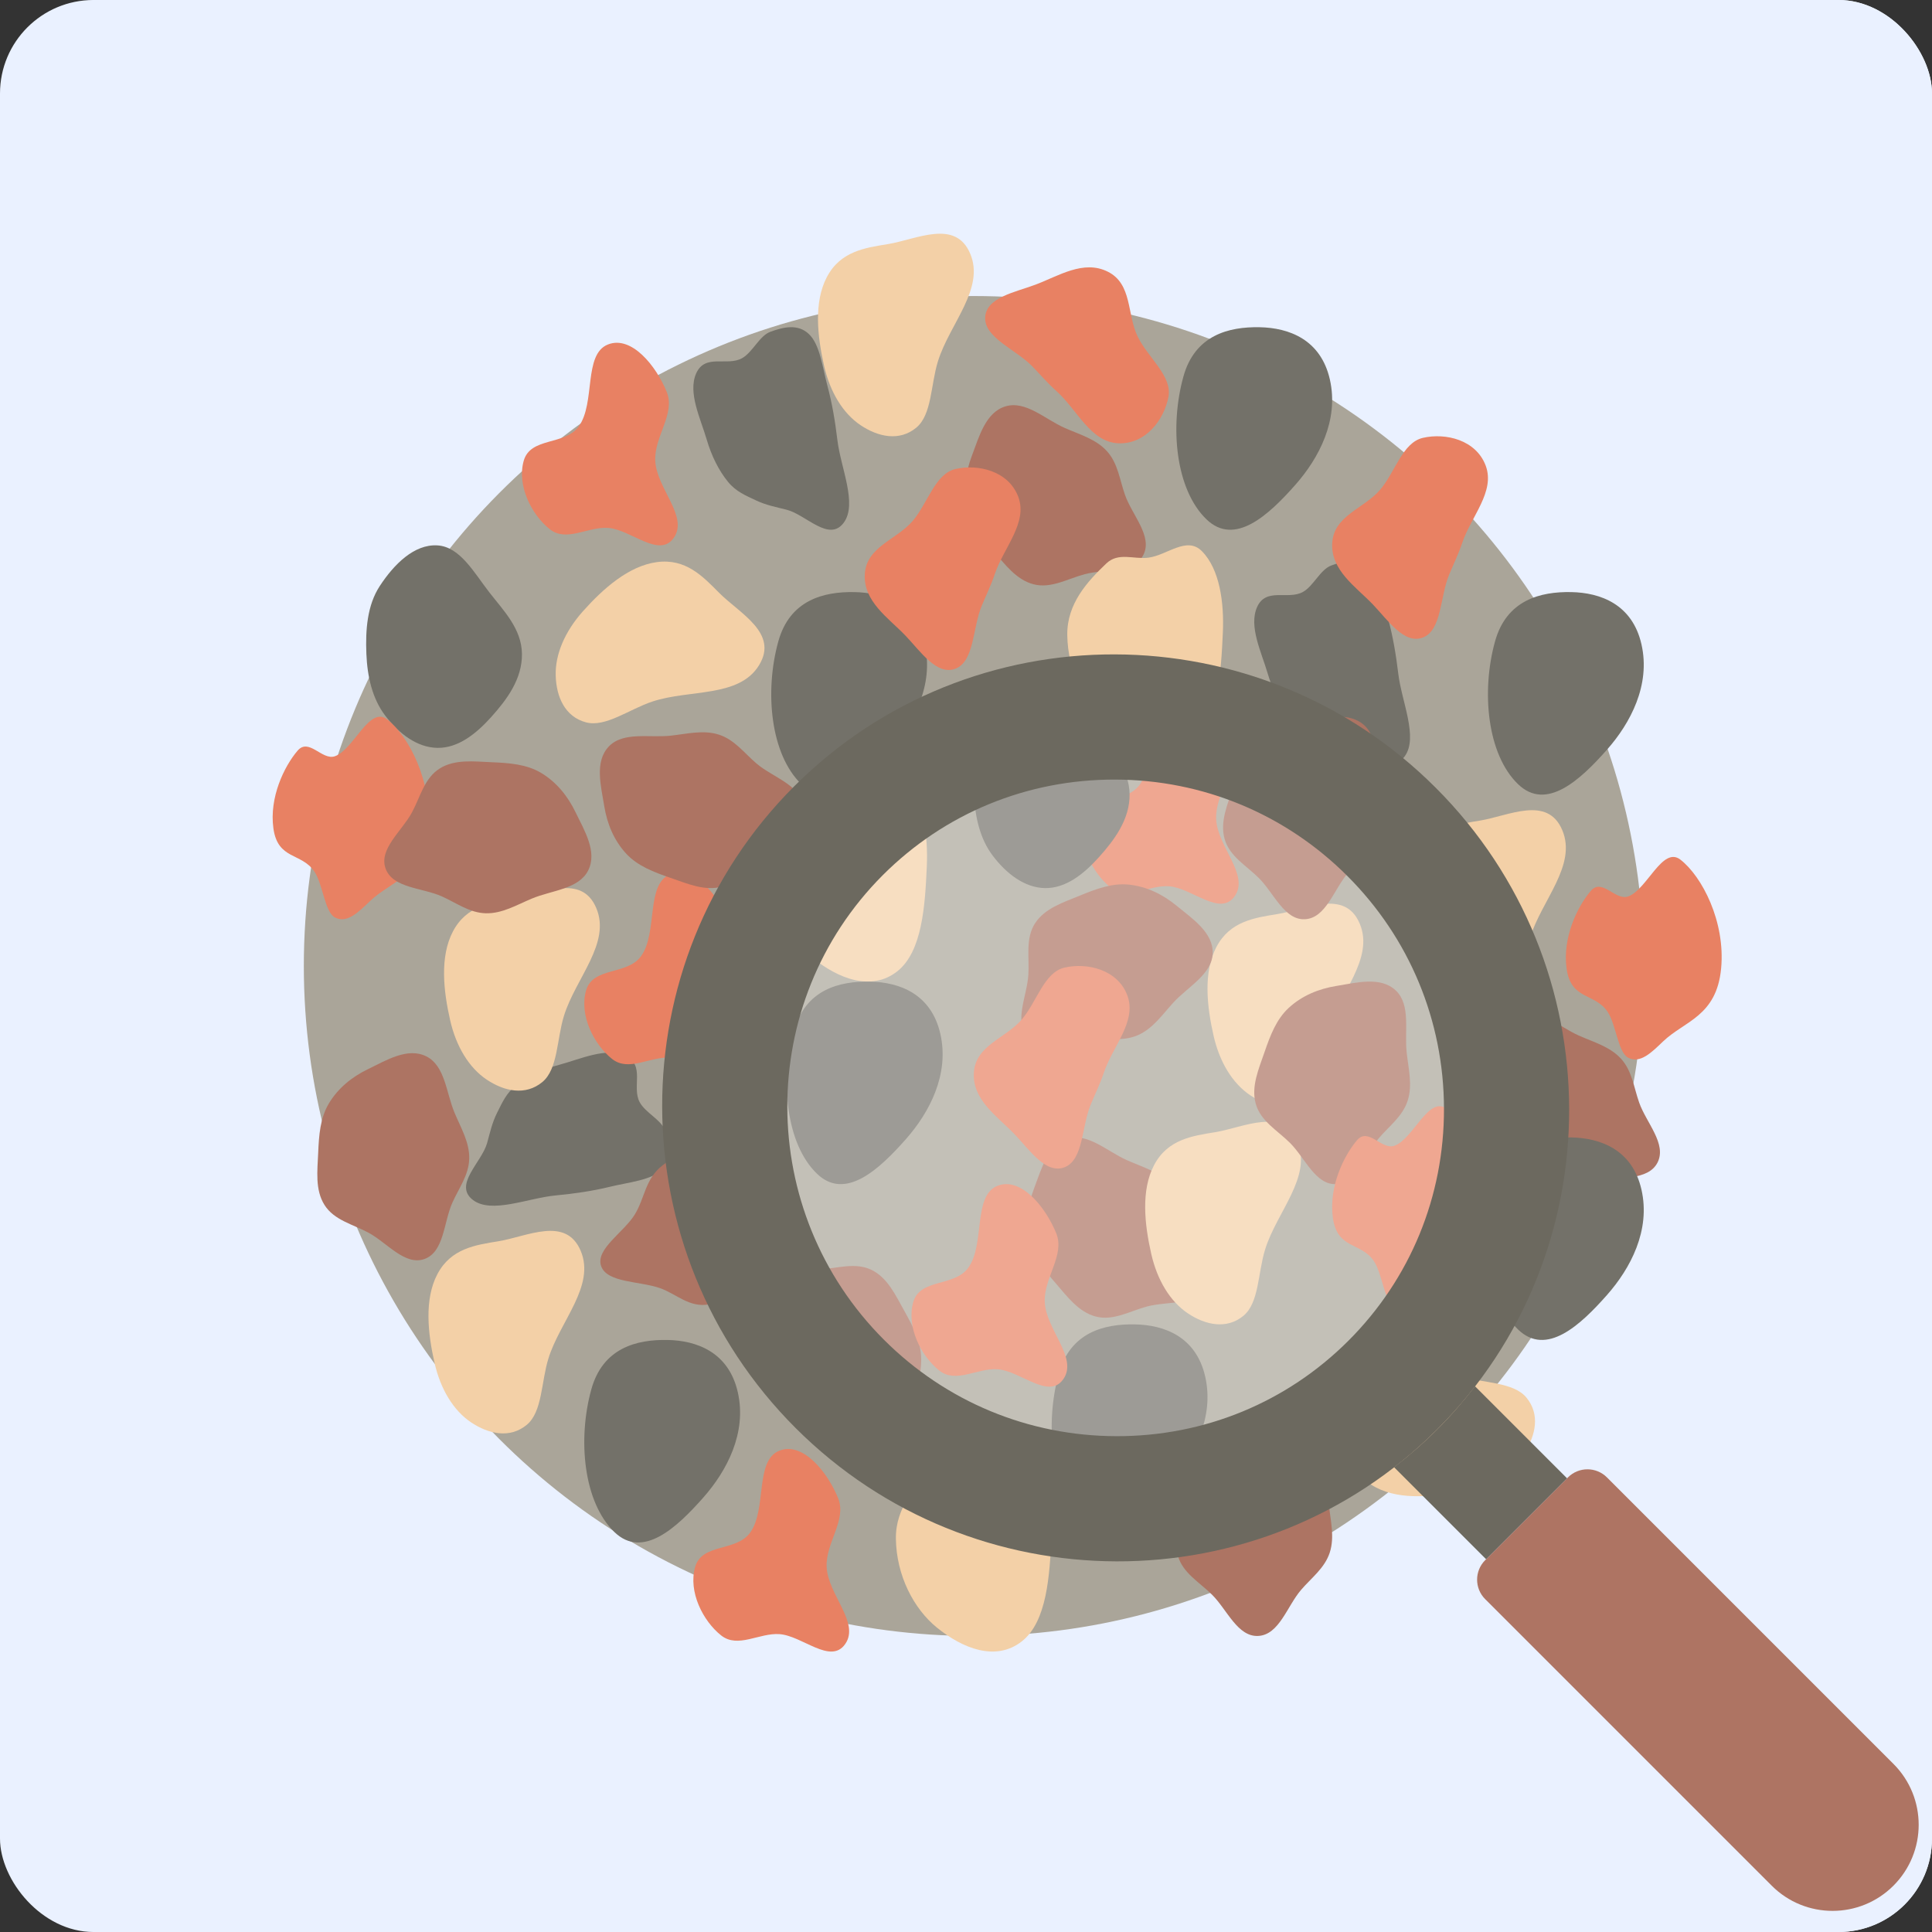 <svg width="124" height="124" viewBox="0 0 124 124" fill="none" xmlns="http://www.w3.org/2000/svg">
<rect x="0" y="0" width="124" height="124" fill="#333333" stroke="none"/>
<g clip-path="url(#clip0_1031_9707)">
<rect width="124" height="124" rx="6" fill="#EAF1FF"/>
<path fill-rule="evenodd" clip-rule="evenodd" d="M27.573 35.004C29.034 35.091 29.928 36.764 30.917 38.032C31.839 39.215 32.978 40.359 33 41.965C33.021 43.585 32.025 44.91 31.024 46.024C30.058 47.099 28.903 48.021 27.573 48C26.258 47.979 25.088 47.073 24.214 45.916C23.393 44.829 23.074 43.417 23.015 41.965C22.951 40.418 23.071 38.839 23.874 37.613C24.786 36.22 26.081 34.916 27.573 35.004Z" fill="#737169"/>
<path fill-rule="evenodd" clip-rule="evenodd" d="M42.345 86.002C44.21 86.038 46.265 86.774 46.853 89.353C47.449 91.969 46.14 94.415 44.648 96.107C42.927 98.057 40.752 100.083 38.934 98.331C36.949 96.418 36.563 92.388 37.453 89.171C38.191 86.504 40.372 85.964 42.345 86.002Z" fill="#737169"/>
<path fill-rule="evenodd" clip-rule="evenodd" d="M100.345 73.002C102.21 73.038 104.265 73.774 104.853 76.353C105.449 78.969 104.14 81.415 102.648 83.107C100.927 85.057 98.751 87.084 96.933 85.331C94.949 83.418 94.563 79.388 95.453 76.171C96.191 73.504 98.372 72.964 100.345 73.002Z" fill="#737169"/>
<path fill-rule="evenodd" clip-rule="evenodd" d="M38.525 22.107C40.03 21.517 41.612 23.477 42.293 25.157C42.865 26.566 41.481 28.018 41.556 29.576C41.641 31.354 43.71 33.149 42.743 34.523C41.805 35.855 39.996 33.985 38.525 33.882C37.23 33.791 35.856 34.818 34.783 33.964C33.608 33.029 32.667 31.157 33.113 29.576C33.549 28.033 35.746 28.609 36.644 27.37C37.736 25.863 36.925 22.734 38.525 22.107Z" fill="#E88163"/>
<path fill-rule="evenodd" clip-rule="evenodd" d="M42.525 56.107C44.03 55.517 45.612 57.477 46.293 59.157C46.865 60.566 45.481 62.018 45.556 63.576C45.641 65.354 47.71 67.149 46.743 68.522C45.805 69.856 43.996 67.985 42.525 67.882C41.23 67.791 39.856 68.818 38.783 67.964C37.608 67.029 36.667 65.156 37.113 63.576C37.549 62.033 39.746 62.609 40.644 61.37C41.736 59.863 40.925 56.734 42.525 56.107Z" fill="#E88163"/>
<path fill-rule="evenodd" clip-rule="evenodd" d="M90.827 28.102C92.286 27.767 94.235 28.231 94.856 29.888C95.479 31.553 93.918 33.148 93.349 34.842C93.101 35.581 92.797 36.188 92.502 36.901C91.923 38.293 92.04 40.446 90.827 40.916C89.621 41.383 88.577 39.8 87.613 38.794C86.519 37.653 84.897 36.6 85.005 34.842C85.113 33.09 87.027 32.651 88.067 31.448C89.045 30.316 89.507 28.405 90.827 28.102Z" fill="#E88163"/>
<path fill-rule="evenodd" clip-rule="evenodd" d="M31.492 79.666C33.336 79.363 35.816 78.038 36.767 80.273C37.73 82.534 35.444 84.781 34.697 87.196C34.23 88.701 34.315 90.618 33.306 91.451C32.225 92.342 30.864 92.047 29.733 91.289C28.599 90.528 27.774 89.162 27.392 87.482C26.957 85.577 26.723 83.396 27.569 81.784C28.442 80.119 30.027 79.906 31.492 79.666Z" fill="#F3D0A7"/>
<path fill-rule="evenodd" clip-rule="evenodd" d="M32.492 57.666C34.336 57.363 36.816 56.038 37.767 58.273C38.73 60.534 36.444 62.781 35.697 65.196C35.23 66.701 35.315 68.618 34.306 69.451C33.225 70.342 31.864 70.047 30.733 69.289C29.599 68.528 28.774 67.162 28.392 65.482C27.957 63.577 27.723 61.396 28.569 59.784C29.442 58.119 31.027 57.906 32.492 57.666Z" fill="#F3D0A7"/>
<path fill-rule="evenodd" clip-rule="evenodd" d="M94.492 52.666C96.335 52.363 98.816 51.038 99.767 53.273C100.73 55.534 98.444 57.781 97.697 60.196C97.23 61.701 97.315 63.618 96.306 64.451C95.225 65.342 93.864 65.047 92.733 64.289C91.599 63.528 90.774 62.161 90.391 60.482C89.957 58.577 89.723 56.396 90.569 54.784C91.442 53.119 93.027 52.906 94.492 52.666Z" fill="#F3D0A7"/>
<path fill-rule="evenodd" clip-rule="evenodd" d="M62.209 93.792C63.412 93.636 64.667 92.392 65.639 93.374C66.784 94.53 67.073 96.669 66.985 98.614C66.871 101.134 66.692 104.067 65.097 105.335C63.427 106.662 61.289 105.811 59.629 104.46C58.142 103.252 57.029 101.116 57 98.749C56.976 96.742 58.3 95.311 59.504 94.165C60.287 93.42 61.26 93.914 62.209 93.792Z" fill="#F3D0A7"/>
<path fill-rule="evenodd" clip-rule="evenodd" d="M73.209 35.792C74.412 35.636 75.667 34.392 76.639 35.374C77.784 36.53 78.073 38.669 77.985 40.614C77.871 43.134 77.692 46.067 76.097 47.335C74.427 48.662 72.289 47.811 70.629 46.461C69.142 45.252 68.029 43.117 68 40.749C67.976 38.742 69.3 37.311 70.504 36.166C71.287 35.42 72.26 35.914 73.209 35.792Z" fill="#F3D0A7"/>
<path fill-rule="evenodd" clip-rule="evenodd" d="M54.209 50.792C55.412 50.636 56.667 49.392 57.639 50.374C58.784 51.53 59.073 53.669 58.985 55.614C58.871 58.134 58.692 61.067 57.097 62.335C55.427 63.662 53.289 62.811 51.629 61.461C50.142 60.252 49.029 58.117 49 55.749C48.976 53.742 50.3 52.311 51.504 51.166C52.287 50.42 53.26 50.914 54.209 50.792Z" fill="#F3D0A7"/>
<path fill-rule="evenodd" clip-rule="evenodd" d="M56.492 15.666C58.336 15.363 60.816 14.038 61.767 16.273C62.73 18.534 60.444 20.781 59.697 23.196C59.23 24.701 59.315 26.618 58.306 27.451C57.225 28.342 55.864 28.047 54.733 27.289C53.599 26.528 52.774 25.162 52.392 23.482C51.958 21.577 51.723 19.396 52.569 17.784C53.442 16.119 55.027 15.906 56.492 15.666Z" fill="#F3D0A7"/>
<path fill-rule="evenodd" clip-rule="evenodd" d="M77.492 72.666C79.335 72.363 81.816 71.038 82.767 73.273C83.73 75.534 81.444 77.781 80.697 80.196C80.23 81.701 80.315 83.618 79.306 84.451C78.225 85.342 76.864 85.047 75.733 84.289C74.599 83.528 73.774 82.162 73.391 80.482C72.957 78.577 72.723 76.396 73.569 74.784C74.442 73.119 76.027 72.906 77.492 72.666Z" fill="#F3D0A7"/>
<path fill-rule="evenodd" clip-rule="evenodd" d="M80.26 92.282C79.137 92.466 78.069 92.899 77.215 93.686C76.416 94.422 76.024 95.467 75.663 96.517C75.29 97.603 74.786 98.736 75.097 99.844C75.41 100.964 76.494 101.554 77.3 102.359C78.262 103.319 78.935 105.071 80.26 104.998C81.601 104.924 82.106 103.093 83.003 102.045C83.674 101.263 84.524 100.644 84.847 99.647C85.172 98.642 84.897 97.597 84.783 96.542C84.634 95.169 85.061 93.49 84.081 92.567C83.107 91.649 81.553 92.072 80.26 92.282Z" fill="#AD7463"/>
<path fill-rule="evenodd" clip-rule="evenodd" d="M83.26 46.282C82.137 46.465 81.069 46.899 80.215 47.686C79.416 48.422 79.024 49.467 78.663 50.517C78.29 51.603 77.786 52.736 78.097 53.844C78.41 54.964 79.494 55.554 80.3 56.359C81.262 57.319 81.935 59.071 83.26 58.998C84.601 58.924 85.106 57.093 86.003 56.045C86.674 55.263 87.524 54.644 87.847 53.648C88.172 52.642 87.897 51.597 87.783 50.542C87.634 49.169 88.061 47.49 87.081 46.567C86.107 45.649 84.553 46.072 83.26 46.282Z" fill="#AD7463"/>
<path fill-rule="evenodd" clip-rule="evenodd" d="M85.26 63.282C84.137 63.465 83.069 63.899 82.215 64.686C81.416 65.422 81.024 66.467 80.663 67.517C80.29 68.603 79.786 69.736 80.097 70.844C80.41 71.964 81.494 72.554 82.3 73.359C83.262 74.319 83.935 76.071 85.26 75.998C86.601 75.924 87.106 74.093 88.003 73.045C88.674 72.263 89.524 71.644 89.847 70.647C90.172 69.642 89.897 68.597 89.783 67.542C89.634 66.169 90.061 64.49 89.081 63.567C88.107 62.649 86.553 63.072 85.26 63.282Z" fill="#AD7463"/>
<path fill-rule="evenodd" clip-rule="evenodd" d="M37.282 45.74C37.465 46.863 37.899 47.931 38.686 48.785C39.422 49.584 40.467 49.976 41.517 50.337C42.603 50.71 43.736 51.214 44.844 50.903C45.964 50.59 46.554 49.506 47.359 48.7C48.319 47.738 50.071 47.065 49.998 45.74C49.924 44.399 48.093 43.895 47.045 42.997C46.263 42.326 45.644 41.476 44.648 41.153C43.642 40.828 42.597 41.103 41.542 41.217C40.169 41.366 38.49 40.94 37.567 41.919C36.649 42.893 37.072 44.447 37.282 45.74Z" fill="#AD7463"/>
<path fill-rule="evenodd" clip-rule="evenodd" d="M80.345 21.002C82.21 21.038 84.265 21.774 84.853 24.353C85.449 26.969 84.14 29.415 82.648 31.107C80.927 33.057 78.751 35.084 76.933 33.331C74.949 31.418 74.563 27.387 75.453 24.171C76.191 21.504 78.372 20.964 80.345 21.002Z" fill="#737169"/>
<path fill-rule="evenodd" clip-rule="evenodd" d="M100.345 38.002C102.21 38.038 104.265 38.774 104.853 41.353C105.449 43.969 104.14 46.414 102.648 48.107C100.927 50.057 98.751 52.084 96.933 50.331C94.949 48.418 94.563 44.388 95.453 41.171C96.191 38.504 98.372 37.964 100.345 38.002Z" fill="#737169"/>
<path fill-rule="evenodd" clip-rule="evenodd" d="M55.345 63.002C57.21 63.038 59.265 63.774 59.853 66.353C60.449 68.969 59.14 71.415 57.648 73.107C55.927 75.057 53.752 77.084 51.934 75.331C49.949 73.418 49.563 69.388 50.453 66.171C51.191 63.504 53.372 62.964 55.345 63.002Z" fill="#737169"/>
<path fill-rule="evenodd" clip-rule="evenodd" d="M72.345 85.002C74.21 85.038 76.265 85.774 76.853 88.353C77.449 90.969 76.14 93.415 74.648 95.107C72.927 97.057 70.751 99.084 68.933 97.331C66.949 95.418 66.563 91.388 67.453 88.171C68.191 85.504 70.372 84.964 72.345 85.002Z" fill="#737169"/>
<path fill-rule="evenodd" clip-rule="evenodd" d="M48.946 21.294C49.763 20.997 50.699 20.761 51.413 21.437C52.129 22.113 52.283 23.562 52.603 24.752C52.91 25.894 53.1 27.032 53.246 28.248C53.46 30.032 54.541 32.33 53.658 33.541C52.718 34.829 51.232 33.03 49.986 32.715C49.313 32.544 48.672 32.426 48.021 32.116C47.382 31.811 46.737 31.56 46.217 30.916C45.625 30.184 45.167 29.263 44.855 28.202C44.459 26.851 43.64 25.208 44.177 23.976C44.748 22.669 46.166 23.532 47.131 22.988C47.81 22.607 48.242 21.549 48.946 21.294Z" fill="#737169"/>
<path fill-rule="evenodd" clip-rule="evenodd" d="M66.573 44.004C68.034 44.091 68.928 45.764 69.917 47.032C70.839 48.215 71.978 49.359 72 50.965C72.021 52.585 71.025 53.91 70.024 55.024C69.058 56.099 67.903 57.021 66.573 57C65.258 56.979 64.088 56.073 63.214 54.916C62.393 53.829 62.074 52.417 62.014 50.965C61.951 49.418 62.071 47.839 62.874 46.613C63.786 45.22 65.081 43.916 66.573 44.004Z" fill="#737169"/>
<path fill-rule="evenodd" clip-rule="evenodd" d="M49.525 93.107C51.03 92.517 52.612 94.477 53.293 96.157C53.865 97.566 52.481 99.018 52.556 100.576C52.641 102.354 54.71 104.149 53.743 105.523C52.805 106.856 50.996 104.985 49.525 104.882C48.23 104.791 46.856 105.818 45.783 104.964C44.608 104.029 43.667 102.157 44.113 100.576C44.549 99.033 46.746 99.609 47.644 98.37C48.736 96.863 47.925 93.734 49.525 93.107Z" fill="#E88163"/>
<path fill-rule="evenodd" clip-rule="evenodd" d="M63.525 76.107C65.03 75.517 66.612 77.477 67.293 79.157C67.865 80.566 66.481 82.018 66.556 83.576C66.641 85.354 68.71 87.149 67.743 88.522C66.805 89.856 64.996 87.985 63.525 87.882C62.23 87.791 60.856 88.818 59.783 87.964C58.608 87.029 57.667 85.156 58.113 83.576C58.549 82.033 60.746 82.609 61.644 81.37C62.736 79.863 61.925 76.734 63.525 76.107Z" fill="#E88163"/>
<path fill-rule="evenodd" clip-rule="evenodd" d="M70.827 62.102C72.286 61.767 74.235 62.231 74.856 63.888C75.479 65.553 73.918 67.148 73.349 68.842C73.101 69.581 72.797 70.188 72.502 70.9C71.923 72.293 72.04 74.446 70.827 74.916C69.621 75.383 68.577 73.8 67.613 72.794C66.519 71.653 64.897 70.6 65.005 68.842C65.113 67.09 67.027 66.651 68.067 65.448C69.045 64.316 69.507 62.405 70.827 62.102Z" fill="#E88163"/>
<path fill-rule="evenodd" clip-rule="evenodd" d="M60.827 30.102C62.286 29.767 64.235 30.231 64.856 31.888C65.479 33.553 63.918 35.148 63.349 36.842C63.101 37.581 62.797 38.188 62.502 38.901C61.923 40.293 62.04 42.446 60.827 42.916C59.621 43.383 58.577 41.8 57.613 40.794C56.519 39.653 54.897 38.6 55.005 36.842C55.113 35.09 57.027 34.651 58.067 33.448C59.045 32.316 59.507 30.405 60.827 30.102Z" fill="#E88163"/>
<path fill-rule="evenodd" clip-rule="evenodd" d="M103.993 57.538C105.205 57.115 106.201 54.281 107.352 55.173C108.734 56.243 110.251 59.152 109.965 62.162C109.672 65.238 107.61 65.528 106.241 66.84C105.516 67.534 104.766 68.297 103.993 67.882C103.341 67.532 103.22 65.722 102.667 64.921C101.832 63.71 100.328 64.197 100.047 62.162C99.774 60.185 100.737 58.189 101.599 57.18C102.324 56.33 103.173 57.824 103.993 57.538Z" fill="#E88163"/>
<path fill-rule="evenodd" clip-rule="evenodd" d="M20.993 48.538C22.205 48.115 23.201 45.281 24.352 46.173C25.734 47.243 27.251 50.152 26.965 53.162C26.672 56.238 24.61 56.528 23.241 57.84C22.516 58.534 21.766 59.297 20.993 58.882C20.341 58.532 20.221 56.722 19.667 55.921C18.832 54.71 17.328 55.197 17.047 53.162C16.774 51.185 17.737 49.189 18.599 48.18C19.324 47.33 20.173 48.824 20.993 48.538Z" fill="#E88163"/>
<path fill-rule="evenodd" clip-rule="evenodd" d="M50.363 77.608C50.382 78.34 50.146 79.078 49.691 79.791C49.262 80.467 48.534 80.977 47.856 81.545C46.933 82.32 46.278 83.476 45.015 83.715C43.752 83.954 42.928 83.054 41.87 82.679C40.558 82.213 38.454 82.344 38.08 81.255C37.707 80.171 39.547 79.088 40.243 77.947C40.894 76.881 40.907 75.656 42.021 74.798C43.232 73.863 44.92 73.07 46.458 73.155C47.964 73.237 48.782 74.317 49.568 75.213C50.162 75.89 50.339 76.732 50.363 77.608Z" fill="#AD7463"/>
<path fill-rule="evenodd" clip-rule="evenodd" d="M36.436 52.123C35.941 51.099 35.221 50.198 34.224 49.603C33.291 49.047 32.178 48.969 31.069 48.922C29.921 48.873 28.691 48.713 27.718 49.326C26.733 49.945 26.476 51.152 25.934 52.154C25.288 53.349 23.8 54.492 24.247 55.742C24.699 57.007 26.598 56.969 27.858 57.532C28.799 57.952 29.634 58.591 30.681 58.616C31.737 58.642 32.661 58.08 33.64 57.671C34.914 57.138 36.645 57.069 37.251 55.867C37.853 54.672 37.007 53.303 36.436 52.123Z" fill="#AD7463"/>
<path fill-rule="evenodd" clip-rule="evenodd" d="M23.123 68.617C22.099 69.112 21.198 69.832 20.603 70.829C20.047 71.763 19.969 72.876 19.922 73.985C19.873 75.132 19.712 76.362 20.326 77.336C20.945 78.32 22.152 78.577 23.153 79.119C24.349 79.765 25.492 81.253 26.742 80.806C28.007 80.354 27.969 78.455 28.532 77.195C28.952 76.254 29.591 75.419 29.616 74.372C29.642 73.316 29.08 72.392 28.671 71.413C28.138 70.14 28.068 68.408 26.866 67.802C25.672 67.2 24.303 68.047 23.123 68.617Z" fill="#AD7463"/>
<path d="M121.026 121.026C118.868 123.184 115.369 123.184 113.212 121.026L94.822 102.636C94.131 101.946 94.131 100.826 94.822 100.135L100.135 94.822C100.826 94.131 101.946 94.131 102.637 94.822L121.026 113.211C123.185 115.369 123.185 118.868 121.026 121.026Z" fill="#AE7463"/>
<path d="M100.077 94.881L94.169 88.974C93.427 89.933 92.623 90.862 91.742 91.742C90.863 92.622 89.935 93.425 88.975 94.169L94.882 100.076L100.077 94.881Z" fill="#AAA599"/>
<circle cx="70.995" cy="70.995" r="22" fill="white" fill-opacity="0.3"/>
<path d="M91.651 50.562C80.272 39.182 61.797 39.141 50.469 50.47C39.141 61.798 39.182 80.272 50.561 91.651C61.94 103.029 80.414 103.071 91.742 91.743C103.071 80.414 103.03 61.94 91.651 50.562ZM86.048 86.047C82.081 90.014 76.788 92.191 71.146 92.177C65.507 92.163 60.21 89.963 56.229 85.983C47.991 77.744 47.962 64.368 56.164 56.164C60.131 52.198 65.423 50.021 71.067 50.035C76.705 50.048 82.003 52.248 85.983 56.229C89.966 60.211 92.165 65.51 92.178 71.15C92.191 76.791 90.013 82.082 86.048 86.047Z" fill="#AAA599"/>
<rect x="0.5" width="124" height="124" rx="6" fill="#EAF1FF"/>
<circle cx="62.5" cy="62" r="43" fill="#AAA599"/>
<path fill-rule="evenodd" clip-rule="evenodd" d="M42.706 72.592C42.983 73.416 43.197 74.357 42.505 75.055C41.811 75.755 40.36 75.874 39.163 76.166C38.013 76.447 36.871 76.61 35.652 76.727C33.864 76.899 31.541 77.926 30.351 77.014C29.085 76.044 30.919 74.601 31.264 73.363C31.45 72.694 31.583 72.056 31.909 71.412C32.228 70.781 32.495 70.142 33.15 69.637C33.896 69.062 34.828 68.627 35.896 68.34C37.255 67.975 38.918 67.195 40.136 67.761C41.43 68.363 40.534 69.76 41.054 70.737C41.42 71.425 42.467 71.882 42.706 72.592Z" fill="#737169"/>
<path fill-rule="evenodd" clip-rule="evenodd" d="M85.446 36.294C86.263 35.998 87.199 35.761 87.913 36.437C88.629 37.114 88.783 38.562 89.103 39.752C89.41 40.894 89.6 42.032 89.746 43.248C89.96 45.032 91.041 47.33 90.158 48.541C89.218 49.829 87.732 48.03 86.486 47.715C85.813 47.544 85.171 47.426 84.521 47.116C83.882 46.811 83.237 46.56 82.717 45.916C82.125 45.184 81.667 44.263 81.356 43.202C80.959 41.851 80.14 40.208 80.677 38.976C81.248 37.669 82.666 38.532 83.631 37.989C84.31 37.606 84.742 36.549 85.446 36.294Z" fill="#737169"/>
<path fill-rule="evenodd" clip-rule="evenodd" d="M66.38 76.243C65.976 77.307 65.816 78.449 66.069 79.582C66.305 80.643 67.014 81.505 67.741 82.343C68.494 83.211 69.223 84.214 70.337 84.501C71.463 84.79 72.517 84.148 73.617 83.854C74.93 83.502 76.783 83.798 77.384 82.614C77.992 81.417 76.66 80.063 76.204 78.761C75.862 77.788 75.753 76.743 75.052 75.964C74.345 75.18 73.302 74.894 72.332 74.464C71.07 73.905 69.83 72.694 68.54 73.079C67.258 73.463 66.845 75.019 66.38 76.243Z" fill="#AD7463"/>
<path fill-rule="evenodd" clip-rule="evenodd" d="M62.38 29.244C61.976 30.307 61.816 31.449 62.069 32.582C62.306 33.643 63.014 34.505 63.741 35.343C64.494 36.211 65.223 37.214 66.337 37.501C67.463 37.79 68.517 37.148 69.617 36.854C70.93 36.502 72.783 36.798 73.384 35.614C73.992 34.417 72.66 33.063 72.204 31.761C71.862 30.788 71.753 29.743 71.052 28.964C70.345 28.18 69.302 27.893 68.332 27.464C67.07 26.905 65.83 25.694 64.54 26.079C63.258 26.463 62.845 28.019 62.38 29.244Z" fill="#AD7463"/>
<path fill-rule="evenodd" clip-rule="evenodd" d="M95.38 68.243C94.976 69.307 94.816 70.449 95.069 71.582C95.305 72.643 96.014 73.505 96.741 74.343C97.494 75.211 98.223 76.214 99.337 76.501C100.463 76.79 101.517 76.148 102.617 75.854C103.93 75.502 105.783 75.798 106.384 74.614C106.992 73.417 105.66 72.063 105.204 70.761C104.862 69.788 104.753 68.743 104.052 67.964C103.345 67.18 102.302 66.894 101.332 66.464C100.07 65.905 98.83 64.694 97.54 65.079C96.258 65.463 95.845 67.019 95.38 68.243Z" fill="#AD7463"/>
<path fill-rule="evenodd" clip-rule="evenodd" d="M28.073 35.004C29.534 35.091 30.428 36.764 31.417 38.032C32.339 39.215 33.478 40.359 33.5 41.965C33.521 43.585 32.525 44.91 31.524 46.024C30.558 47.099 29.403 48.021 28.073 48C26.758 47.979 25.588 47.073 24.714 45.916C23.893 44.829 23.574 43.417 23.515 41.965C23.451 40.418 23.571 38.839 24.374 37.613C25.286 36.22 26.581 34.916 28.073 35.004Z" fill="#737169"/>
<path fill-rule="evenodd" clip-rule="evenodd" d="M42.845 86.002C44.71 86.038 46.765 86.774 47.353 89.353C47.949 91.969 46.64 94.415 45.148 96.107C43.427 98.057 41.252 100.083 39.434 98.331C37.449 96.418 37.063 92.388 37.953 89.171C38.691 86.504 40.872 85.964 42.845 86.002Z" fill="#737169"/>
<path fill-rule="evenodd" clip-rule="evenodd" d="M100.845 73.002C102.71 73.038 104.765 73.774 105.353 76.353C105.949 78.969 104.64 81.415 103.148 83.107C101.427 85.057 99.251 87.084 97.433 85.331C95.449 83.418 95.063 79.388 95.953 76.171C96.691 73.504 98.872 72.964 100.845 73.002Z" fill="#737169"/>
<path fill-rule="evenodd" clip-rule="evenodd" d="M54.845 38.002C56.71 38.038 58.765 38.774 59.353 41.353C59.949 43.969 58.64 46.414 57.148 48.107C55.427 50.057 53.252 52.084 51.434 50.331C49.449 48.418 49.063 44.388 49.953 41.171C50.691 38.504 52.872 37.964 54.845 38.002Z" fill="#737169"/>
<path fill-rule="evenodd" clip-rule="evenodd" d="M39.025 22.107C40.53 21.517 42.112 23.477 42.793 25.157C43.365 26.566 41.981 28.018 42.056 29.576C42.141 31.354 44.21 33.149 43.243 34.523C42.305 35.855 40.496 33.985 39.025 33.882C37.73 33.791 36.356 34.818 35.283 33.964C34.108 33.029 33.167 31.157 33.613 29.576C34.049 28.033 36.246 28.609 37.144 27.37C38.236 25.863 37.425 22.734 39.025 22.107Z" fill="#E88163"/>
<path fill-rule="evenodd" clip-rule="evenodd" d="M43.025 56.107C44.53 55.517 46.112 57.477 46.793 59.157C47.365 60.566 45.981 62.018 46.056 63.576C46.141 65.354 48.21 67.149 47.243 68.522C46.305 69.856 44.496 67.985 43.025 67.882C41.73 67.791 40.356 68.818 39.283 67.964C38.108 67.029 37.167 65.156 37.613 63.576C38.049 62.033 40.246 62.609 41.144 61.37C42.236 59.863 41.425 56.734 43.025 56.107Z" fill="#E88163"/>
<path fill-rule="evenodd" clip-rule="evenodd" d="M75.025 45.107C76.53 44.517 78.112 46.477 78.793 48.157C79.365 49.566 77.981 51.018 78.056 52.576C78.141 54.354 80.21 56.149 79.243 57.523C78.305 58.855 76.496 56.985 75.025 56.882C73.73 56.791 72.356 57.818 71.283 56.964C70.108 56.029 69.167 54.157 69.613 52.576C70.049 51.033 72.246 51.609 73.144 50.37C74.236 48.863 73.425 45.734 75.025 45.107Z" fill="#E88163"/>
<path fill-rule="evenodd" clip-rule="evenodd" d="M91.327 28.102C92.786 27.767 94.735 28.231 95.356 29.888C95.979 31.553 94.418 33.148 93.849 34.842C93.601 35.581 93.297 36.188 93.002 36.901C92.423 38.293 92.54 40.446 91.327 40.916C90.121 41.383 89.077 39.8 88.113 38.794C87.019 37.653 85.397 36.6 85.505 34.842C85.613 33.09 87.527 32.651 88.567 31.448C89.545 30.316 90.007 28.405 91.327 28.102Z" fill="#E88163"/>
<path fill-rule="evenodd" clip-rule="evenodd" d="M31.992 79.666C33.836 79.363 36.316 78.038 37.267 80.273C38.23 82.534 35.944 84.781 35.197 87.196C34.73 88.701 34.815 90.618 33.806 91.451C32.725 92.342 31.364 92.047 30.233 91.289C29.099 90.528 28.274 89.162 27.892 87.482C27.457 85.577 27.223 83.396 28.069 81.784C28.942 80.119 30.527 79.906 31.992 79.666Z" fill="#F3D0A7"/>
<path fill-rule="evenodd" clip-rule="evenodd" d="M81.992 58.666C83.835 58.363 86.316 57.038 87.267 59.273C88.23 61.534 85.944 63.781 85.197 66.196C84.73 67.701 84.815 69.618 83.806 70.451C82.725 71.342 81.364 71.047 80.233 70.289C79.099 69.528 78.274 68.162 77.891 66.482C77.457 64.577 77.223 62.396 78.069 60.784C78.942 59.119 80.527 58.906 81.992 58.666Z" fill="#F3D0A7"/>
<path fill-rule="evenodd" clip-rule="evenodd" d="M32.992 57.666C34.836 57.363 37.316 56.038 38.267 58.273C39.23 60.534 36.944 62.781 36.197 65.196C35.73 66.701 35.815 68.618 34.806 69.451C33.725 70.342 32.364 70.047 31.233 69.289C30.099 68.528 29.274 67.162 28.892 65.482C28.457 63.577 28.223 61.396 29.069 59.784C29.942 58.119 31.527 57.906 32.992 57.666Z" fill="#F3D0A7"/>
<path fill-rule="evenodd" clip-rule="evenodd" d="M94.992 52.666C96.835 52.363 99.316 51.038 100.267 53.273C101.23 55.534 98.944 57.781 98.197 60.196C97.73 61.701 97.815 63.618 96.806 64.451C95.725 65.342 94.364 65.047 93.233 64.289C92.099 63.528 91.274 62.161 90.891 60.482C90.457 58.577 90.223 56.396 91.069 54.784C91.942 53.119 93.527 52.906 94.992 52.666Z" fill="#F3D0A7"/>
<path fill-rule="evenodd" clip-rule="evenodd" d="M46.151 38.044C47.468 39.37 49.987 40.621 48.719 42.693C47.436 44.788 44.28 44.232 41.879 45.024C40.383 45.518 38.87 46.7 37.607 46.361C36.254 45.998 35.704 44.719 35.666 43.358C35.627 41.992 36.261 40.528 37.406 39.241C38.706 37.782 40.346 36.326 42.149 36.079C44.012 35.824 45.106 36.992 46.151 38.044Z" fill="#F3D0A7"/>
<path fill-rule="evenodd" clip-rule="evenodd" d="M86.188 91.558C85.878 89.716 84.543 87.24 86.774 86.28C89.031 85.309 91.287 87.585 93.705 88.323C95.212 88.783 97.129 88.691 97.966 89.697C98.861 90.773 98.572 92.136 97.818 93.27C97.061 94.407 95.699 95.238 94.021 95.627C92.117 96.069 89.937 96.312 88.322 95.473C86.654 94.606 86.435 93.022 86.188 91.558Z" fill="#F3D0A7"/>
<path fill-rule="evenodd" clip-rule="evenodd" d="M62.709 93.792C63.912 93.636 65.167 92.392 66.139 93.374C67.284 94.53 67.573 96.669 67.485 98.614C67.371 101.134 67.192 104.067 65.597 105.335C63.927 106.662 61.789 105.811 60.129 104.46C58.642 103.252 57.529 101.116 57.5 98.749C57.476 96.742 58.8 95.311 60.004 94.165C60.787 93.42 61.76 93.914 62.709 93.792Z" fill="#F3D0A7"/>
<path fill-rule="evenodd" clip-rule="evenodd" d="M73.709 35.792C74.912 35.636 76.167 34.392 77.139 35.374C78.284 36.53 78.573 38.669 78.485 40.614C78.371 43.134 78.192 46.067 76.597 47.335C74.927 48.662 72.789 47.811 71.129 46.461C69.642 45.252 68.529 43.117 68.5 40.749C68.476 38.742 69.8 37.311 71.004 36.166C71.787 35.42 72.76 35.914 73.709 35.792Z" fill="#F3D0A7"/>
<path fill-rule="evenodd" clip-rule="evenodd" d="M54.709 50.792C55.912 50.636 57.167 49.392 58.139 50.374C59.284 51.53 59.573 53.669 59.485 55.614C59.371 58.134 59.192 61.067 57.597 62.335C55.927 63.662 53.789 62.811 52.129 61.461C50.642 60.252 49.529 58.117 49.5 55.749C49.476 53.742 50.8 52.311 52.004 51.166C52.787 50.42 53.76 50.914 54.709 50.792Z" fill="#F3D0A7"/>
<path fill-rule="evenodd" clip-rule="evenodd" d="M56.992 15.666C58.836 15.363 61.316 14.038 62.267 16.273C63.23 18.534 60.944 20.781 60.197 23.196C59.73 24.701 59.815 26.618 58.806 27.451C57.725 28.342 56.364 28.047 55.233 27.289C54.099 26.528 53.274 25.162 52.892 23.482C52.458 21.577 52.223 19.396 53.069 17.784C53.942 16.119 55.527 15.906 56.992 15.666Z" fill="#F3D0A7"/>
<path fill-rule="evenodd" clip-rule="evenodd" d="M77.992 72.666C79.835 72.363 82.316 71.038 83.267 73.273C84.23 75.534 81.944 77.781 81.197 80.196C80.73 81.701 80.815 83.618 79.806 84.451C78.725 85.342 77.364 85.047 76.233 84.289C75.099 83.528 74.274 82.162 73.891 80.482C73.457 78.577 73.223 76.396 74.069 74.784C74.942 73.119 76.527 72.906 77.992 72.666Z" fill="#F3D0A7"/>
<path fill-rule="evenodd" clip-rule="evenodd" d="M80.76 92.282C79.637 92.466 78.569 92.899 77.715 93.686C76.916 94.422 76.524 95.467 76.163 96.517C75.79 97.603 75.286 98.736 75.597 99.844C75.91 100.964 76.994 101.554 77.8 102.359C78.762 103.319 79.435 105.071 80.76 104.998C82.101 104.924 82.606 103.093 83.503 102.045C84.174 101.263 85.024 100.644 85.347 99.647C85.672 98.642 85.397 97.597 85.283 96.542C85.134 95.169 85.561 93.49 84.581 92.567C83.607 91.649 82.053 92.072 80.76 92.282Z" fill="#AD7463"/>
<path fill-rule="evenodd" clip-rule="evenodd" d="M83.76 46.282C82.637 46.465 81.569 46.899 80.715 47.686C79.916 48.422 79.524 49.467 79.163 50.517C78.79 51.603 78.286 52.736 78.597 53.844C78.91 54.964 79.994 55.554 80.8 56.359C81.762 57.319 82.435 59.071 83.76 58.998C85.101 58.924 85.606 57.093 86.503 56.045C87.174 55.263 88.024 54.644 88.347 53.648C88.672 52.642 88.397 51.597 88.283 50.542C88.134 49.169 88.561 47.49 87.581 46.567C86.607 45.649 85.053 46.072 83.76 46.282Z" fill="#AD7463"/>
<path fill-rule="evenodd" clip-rule="evenodd" d="M85.76 63.282C84.637 63.465 83.569 63.899 82.715 64.686C81.916 65.422 81.524 66.467 81.163 67.517C80.79 68.603 80.286 69.736 80.597 70.844C80.91 71.964 81.994 72.554 82.8 73.359C83.762 74.319 84.435 76.071 85.76 75.998C87.101 75.924 87.606 74.093 88.503 73.045C89.174 72.263 90.024 71.644 90.347 70.647C90.672 69.642 90.397 68.597 90.283 67.542C90.134 66.169 90.561 64.49 89.581 63.567C88.607 62.649 87.053 63.072 85.76 63.282Z" fill="#AD7463"/>
<path fill-rule="evenodd" clip-rule="evenodd" d="M75.522 58.136C74.642 57.413 73.611 56.898 72.456 56.777C71.376 56.663 70.333 57.06 69.306 57.482C68.244 57.92 67.061 58.29 66.434 59.255C65.801 60.231 66.074 61.434 66.002 62.571C65.917 63.927 65.047 65.589 65.977 66.536C66.918 67.494 68.626 66.663 70.006 66.645C71.036 66.632 72.062 66.861 73.023 66.444C73.993 66.024 74.596 65.127 75.312 64.345C76.245 63.326 77.787 62.536 77.833 61.191C77.878 59.854 76.535 58.967 75.522 58.136Z" fill="#AD7463"/>
<path fill-rule="evenodd" clip-rule="evenodd" d="M58.142 90.395C58.753 89.436 59.142 88.35 59.124 87.189C59.108 86.103 58.589 85.115 58.047 84.146C57.486 83.144 56.976 82.014 55.943 81.507C54.899 80.995 53.737 81.409 52.6 81.475C51.243 81.552 49.488 80.887 48.66 81.924C47.821 82.973 48.851 84.569 49.033 85.936C49.17 86.958 49.065 88.004 49.594 88.909C50.127 89.82 51.09 90.312 51.952 90.93C53.075 91.734 54.043 93.171 55.384 93.055C56.717 92.94 57.437 91.5 58.142 90.395Z" fill="#AD7463"/>
<path fill-rule="evenodd" clip-rule="evenodd" d="M38.782 51.74C38.965 52.863 39.399 53.931 40.186 54.785C40.922 55.584 41.967 55.976 43.017 56.337C44.103 56.71 45.236 57.214 46.344 56.903C47.464 56.59 48.054 55.506 48.859 54.7C49.819 53.738 51.571 53.065 51.498 51.74C51.424 50.399 49.593 49.895 48.545 48.997C47.763 48.326 47.144 47.476 46.148 47.153C45.142 46.828 44.097 47.103 43.042 47.217C41.669 47.366 39.99 46.94 39.067 47.919C38.149 48.893 38.572 50.447 38.782 51.74Z" fill="#AD7463"/>
<path fill-rule="evenodd" clip-rule="evenodd" d="M80.845 21.002C82.71 21.038 84.765 21.774 85.353 24.353C85.949 26.969 84.64 29.415 83.148 31.107C81.427 33.057 79.251 35.084 77.433 33.331C75.449 31.418 75.063 27.387 75.953 24.171C76.691 21.504 78.872 20.964 80.845 21.002Z" fill="#737169"/>
<path fill-rule="evenodd" clip-rule="evenodd" d="M100.845 38.002C102.71 38.038 104.765 38.774 105.353 41.353C105.949 43.969 104.64 46.414 103.148 48.107C101.427 50.057 99.251 52.084 97.433 50.331C95.449 48.418 95.063 44.388 95.953 41.171C96.691 38.504 98.872 37.964 100.845 38.002Z" fill="#737169"/>
<path fill-rule="evenodd" clip-rule="evenodd" d="M55.845 63.002C57.71 63.038 59.765 63.774 60.353 66.353C60.949 68.969 59.64 71.415 58.148 73.107C56.427 75.057 54.252 77.084 52.434 75.331C50.449 73.418 50.063 69.388 50.953 66.171C51.691 63.504 53.872 62.964 55.845 63.002Z" fill="#737169"/>
<path fill-rule="evenodd" clip-rule="evenodd" d="M72.845 85.002C74.71 85.038 76.765 85.774 77.353 88.353C77.949 90.969 76.64 93.415 75.148 95.107C73.427 97.057 71.251 99.084 69.433 97.331C67.449 95.418 67.063 91.388 67.953 88.171C68.691 85.504 70.872 84.964 72.845 85.002Z" fill="#737169"/>
<path fill-rule="evenodd" clip-rule="evenodd" d="M49.446 21.294C50.263 20.997 51.199 20.761 51.913 21.437C52.629 22.113 52.783 23.562 53.103 24.752C53.41 25.894 53.6 27.032 53.746 28.248C53.96 30.032 55.041 32.33 54.158 33.541C53.218 34.829 51.732 33.03 50.486 32.715C49.813 32.544 49.172 32.426 48.521 32.116C47.882 31.811 47.237 31.56 46.717 30.916C46.125 30.184 45.667 29.263 45.355 28.202C44.959 26.851 44.14 25.208 44.677 23.976C45.248 22.669 46.666 23.532 47.631 22.988C48.31 22.607 48.742 21.549 49.446 21.294Z" fill="#737169"/>
<path fill-rule="evenodd" clip-rule="evenodd" d="M67.073 44.004C68.534 44.091 69.428 45.764 70.417 47.032C71.339 48.215 72.478 49.359 72.5 50.965C72.521 52.585 71.525 53.91 70.524 55.024C69.558 56.099 68.403 57.021 67.073 57C65.758 56.979 64.588 56.073 63.714 54.916C62.893 53.829 62.574 52.417 62.514 50.965C62.451 49.418 62.571 47.839 63.374 46.613C64.286 45.22 65.581 43.916 67.073 44.004Z" fill="#737169"/>
<path fill-rule="evenodd" clip-rule="evenodd" d="M50.025 93.107C51.53 92.517 53.112 94.477 53.793 96.157C54.365 97.566 52.981 99.018 53.056 100.576C53.141 102.354 55.21 104.149 54.243 105.523C53.305 106.856 51.496 104.985 50.025 104.882C48.73 104.791 47.356 105.818 46.283 104.964C45.108 104.029 44.167 102.157 44.613 100.576C45.049 99.033 47.246 99.609 48.144 98.37C49.236 96.863 48.425 93.734 50.025 93.107Z" fill="#E88163"/>
<path fill-rule="evenodd" clip-rule="evenodd" d="M64.025 76.107C65.53 75.517 67.112 77.477 67.793 79.157C68.365 80.566 66.981 82.018 67.056 83.576C67.141 85.354 69.21 87.149 68.243 88.522C67.305 89.856 65.496 87.985 64.025 87.882C62.73 87.791 61.356 88.818 60.283 87.964C59.108 87.029 58.167 85.156 58.613 83.576C59.049 82.033 61.246 82.609 62.144 81.37C63.236 79.863 62.425 76.734 64.025 76.107Z" fill="#E88163"/>
<path fill-rule="evenodd" clip-rule="evenodd" d="M68.327 62.102C69.786 61.767 71.735 62.231 72.356 63.888C72.979 65.553 71.418 67.148 70.849 68.842C70.601 69.581 70.297 70.188 70.002 70.9C69.423 72.293 69.54 74.446 68.327 74.916C67.121 75.383 66.077 73.8 65.113 72.794C64.019 71.653 62.397 70.6 62.505 68.842C62.613 67.09 64.527 66.651 65.567 65.448C66.545 64.316 67.007 62.405 68.327 62.102Z" fill="#E88163"/>
<path fill-rule="evenodd" clip-rule="evenodd" d="M74.996 25.458C74.726 26.93 73.528 28.537 71.761 28.45C69.985 28.363 69.139 26.298 67.809 25.105C67.228 24.585 66.791 24.065 66.254 23.512C65.204 22.429 63.181 21.684 63.23 20.384C63.278 19.092 65.146 18.76 66.451 18.273C67.932 17.72 69.541 16.647 71.112 17.443C72.678 18.236 72.323 20.167 73.017 21.598C73.669 22.945 75.24 24.125 74.996 25.458Z" fill="#E88163"/>
<path fill-rule="evenodd" clip-rule="evenodd" d="M61.327 30.102C62.786 29.767 64.735 30.231 65.356 31.888C65.979 33.553 64.418 35.148 63.849 36.842C63.601 37.581 63.297 38.188 63.002 38.901C62.423 40.293 62.54 42.446 61.327 42.916C60.121 43.383 59.077 41.8 58.113 40.794C57.019 39.653 55.397 38.6 55.505 36.842C55.613 35.09 57.527 34.651 58.567 33.448C59.545 32.316 60.007 30.405 61.327 30.102Z" fill="#E88163"/>
<path fill-rule="evenodd" clip-rule="evenodd" d="M104.493 57.538C105.705 57.115 106.701 54.281 107.852 55.173C109.234 56.243 110.751 59.152 110.465 62.162C110.172 65.238 108.11 65.528 106.741 66.84C106.016 67.534 105.266 68.297 104.493 67.882C103.841 67.532 103.72 65.722 103.167 64.921C102.332 63.71 100.828 64.197 100.547 62.162C100.274 60.185 101.237 58.189 102.099 57.18C102.824 56.33 103.673 57.824 104.493 57.538Z" fill="#E88163"/>
<path fill-rule="evenodd" clip-rule="evenodd" d="M89.493 73.538C90.705 73.115 91.701 70.281 92.852 71.173C94.234 72.243 95.751 75.152 95.465 78.162C95.172 81.238 93.111 81.528 91.741 82.84C91.016 83.534 90.266 84.297 89.493 83.882C88.841 83.532 88.721 81.722 88.167 80.921C87.332 79.71 85.828 80.197 85.547 78.162C85.274 76.185 86.237 74.189 87.099 73.18C87.824 72.33 88.673 73.824 89.493 73.538Z" fill="#E88163"/>
<path fill-rule="evenodd" clip-rule="evenodd" d="M21.493 48.538C22.705 48.115 23.701 45.281 24.852 46.173C26.234 47.243 27.751 50.152 27.465 53.162C27.172 56.238 25.11 56.528 23.741 57.84C23.016 58.534 22.266 59.297 21.493 58.882C20.841 58.532 20.721 56.722 20.167 55.921C19.332 54.71 17.828 55.197 17.547 53.162C17.274 51.185 18.237 49.189 19.099 48.18C19.824 47.33 20.673 48.824 21.493 48.538Z" fill="#E88163"/>
<path fill-rule="evenodd" clip-rule="evenodd" d="M50.863 77.608C50.882 78.34 50.646 79.078 50.191 79.791C49.762 80.467 49.034 80.977 48.356 81.545C47.433 82.32 46.778 83.476 45.515 83.715C44.252 83.954 43.428 83.054 42.37 82.679C41.058 82.213 38.954 82.344 38.58 81.255C38.207 80.171 40.047 79.088 40.743 77.947C41.394 76.881 41.407 75.656 42.521 74.798C43.732 73.863 45.42 73.07 46.958 73.155C48.464 73.237 49.282 74.317 50.068 75.213C50.662 75.89 50.839 76.732 50.863 77.608Z" fill="#AD7463"/>
<path fill-rule="evenodd" clip-rule="evenodd" d="M36.936 52.123C36.441 51.099 35.721 50.198 34.724 49.603C33.791 49.047 32.678 48.969 31.569 48.922C30.421 48.873 29.191 48.713 28.218 49.326C27.233 49.945 26.976 51.152 26.434 52.154C25.788 53.349 24.3 54.492 24.747 55.742C25.199 57.007 27.098 56.969 28.358 57.532C29.299 57.952 30.134 58.591 31.181 58.616C32.237 58.642 33.161 58.08 34.14 57.671C35.414 57.138 37.145 57.069 37.751 55.867C38.353 54.672 37.507 53.303 36.936 52.123Z" fill="#AD7463"/>
<path fill-rule="evenodd" clip-rule="evenodd" d="M23.623 68.617C22.599 69.112 21.698 69.832 21.103 70.829C20.547 71.763 20.469 72.876 20.422 73.985C20.373 75.132 20.212 76.362 20.826 77.336C21.445 78.32 22.652 78.577 23.653 79.119C24.849 79.765 25.992 81.253 27.242 80.806C28.507 80.354 28.469 78.455 29.032 77.195C29.452 76.254 30.091 75.419 30.116 74.372C30.142 73.316 29.58 72.392 29.171 71.413C28.638 70.14 28.568 68.408 27.366 67.802C26.172 67.2 24.803 68.047 23.623 68.617Z" fill="#AD7463"/>
<path d="M121.526 121.026C119.368 123.184 115.869 123.184 113.712 121.026L95.322 102.636C94.631 101.946 94.631 100.826 95.322 100.135L100.635 94.822C101.326 94.131 102.446 94.131 103.137 94.822L121.526 113.211C123.685 115.369 123.685 118.868 121.526 121.026Z" fill="#AE7463"/>
<path d="M100.577 94.881L94.669 88.974C93.927 89.933 93.123 90.862 92.242 91.742C91.363 92.622 90.435 93.425 89.475 94.169L95.382 100.076L100.577 94.881Z" fill="#6C695F"/>
<circle cx="71.495" cy="70.995" r="22" fill="white" fill-opacity="0.3"/>
<path d="M92.151 50.562C80.772 39.182 62.297 39.141 50.969 50.47C39.641 61.798 39.682 80.272 51.061 91.651C62.44 103.029 80.914 103.071 92.242 91.743C103.571 80.414 103.53 61.94 92.151 50.562ZM86.548 86.047C82.581 90.014 77.288 92.191 71.646 92.177C66.007 92.163 60.71 89.963 56.729 85.983C48.491 77.744 48.462 64.368 56.664 56.164C60.631 52.198 65.923 50.021 71.567 50.035C77.205 50.048 82.503 52.248 86.483 56.229C90.466 60.211 92.665 65.51 92.678 71.15C92.691 76.791 90.513 82.082 86.548 86.047Z" fill="#6C695F"/>
</g>
<defs>
<clipPath id="clip0_1031_9707">
<rect width="124" height="124" rx="6" fill="white"/>
</clipPath>
</defs>
</svg>
